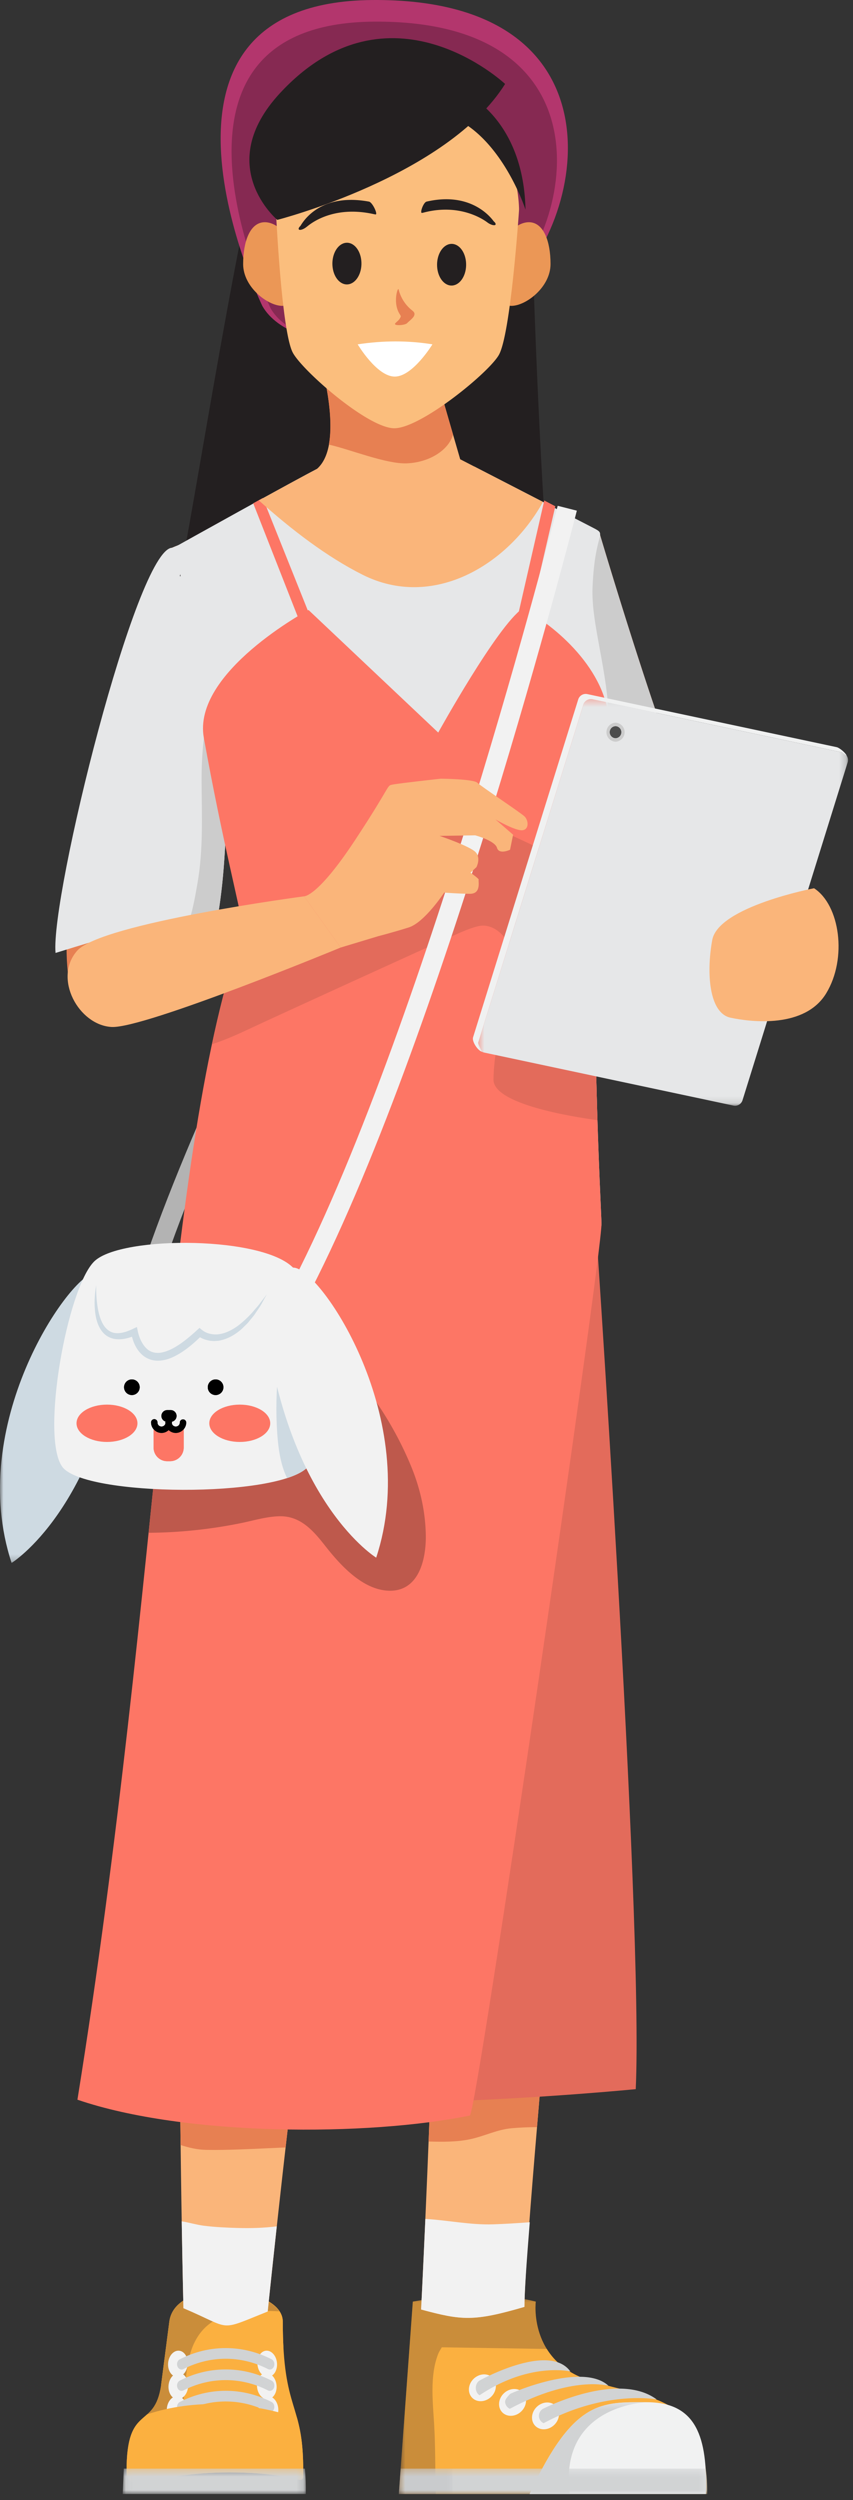 <svg xmlns="http://www.w3.org/2000/svg" xmlns:xlink="http://www.w3.org/1999/xlink" width="125" height="366" viewBox="0 0 125 366">
    <rect x="0" y="0" width="125" height="366" fill="#333333" stroke="none"/>
    <defs>
        <path id="a" d="M.555.467h45.181v29.092H.556z"/>
        <path id="c" d="M.039.467H17.37V13.91H.039z"/>
        <path id="e" d="M.555.338h45.19v3.72H.556z"/>
        <path id="g" d="M.556.338h7.87v3.72H.557z"/>
        <path id="i" d="M.035.338h26.834v3.72H.035z"/>
        <path id="k" d="M.576.357h54.229v59.534H.576z"/>
        <path id="m" d="M0 .329h18.043v42.454H0z"/>
    </defs>
    <g fill="none" fill-rule="evenodd">
        <path fill="#B3B3B3" d="M19.544 189.661l2.768.849C34.655 150.16 75.21 81.66 75.618 80.974l-2.488-1.481c-.41.69-41.14 69.485-53.586 110.168"/>
        <path fill="#E78052" d="M87.843 78.003s11.872 40.078 15.584 43.795c3.712 3.717 17.549 15.711 17.549 15.711l-5.231 9.124s-20.586-8.786-26.66-18.077c-6.075-9.292-8.944-30.41-8.944-30.41s-10.605-19.29 7.702-20.143"/>
        <path fill="#CCC" d="M99.564 123.566c1.437-.447 2.875-.892 4.316-1.323a40.096 40.096 0 0 1-.453-.445c-3.712-3.717-15.584-43.795-15.584-43.795-18.307.853-7.701 20.143-7.701 20.143s2.51 18.473 7.804 28.466c3.783-1.257 7.83-1.868 11.618-3.046"/>
        <path fill="#E78052" d="M25.209 80.189s-17.456 42.623-15.263 62.22c0 0 8.084 11.459 13.331 2.704.506-.845 9.787-35.31 9.787-35.31s10.508-37.585-7.855-29.614"/>
        <path fill="#E6E7E8" d="M8.14 139.511c3.356-.992 9.36-3.135 13.833-3.135 4.474 0 7.792 1.733 9.057 1.783 2.905-10.454 2.034-28.356 2.034-28.356s10.508-37.585-7.855-29.614c-5.253.278-17.818 51.051-17.07 59.322"/>
        <path fill="#CCC" d="M35.938 93.536c-5.248 5.121-6.447 13.82-6.397 20.982.034 4.974.256 9.83-.596 14.756-.378 2.188-.78 4.44-1.55 6.526-.15.409-.327.818-.511 1.23 1.963.496 3.407 1.1 4.146 1.129 2.905-10.454 2.034-28.356 2.034-28.356s2.319-8.296 2.874-16.267"/>
        <g transform="translate(57.887 335.564)">
            <mask id="b" fill="#fff">
                <use xlink:href="#a"/>
            </mask>
            <path fill="#FBB040" d="M45.736 29.559H.556L2.61 1.389C9.1.272 15.205.052 20.628 1.39c0 0-1.106 8.705 7.903 11.553 9.01 2.849 17.205 1.957 17.205 16.617" mask="url(#b)"/>
        </g>
        <path fill="#090023" d="M63.852 365.122h-5.41l2.056-28.169c3.245-.558 6.394-.893 9.41-.92 3.015-.028 5.896.251 8.608.92 0 0-.02.234-.03.55v.14c-.014 1.196.154 3.785 1.69 6.244-5.145-.077-10.288-.161-15.432-.242-.183.325-.395.613-.538.984-1.261 3.237-.762 7.137-.573 10.507.187 3.332.127 6.662.22 9.986" opacity=".2"/>
        <path fill="#F1F2F2" d="M94.766 351.684c7.35 0 8.912 5.197 8.68 13.438h-25.84c6.47-13.915 10.57-13.438 17.16-13.438"/>
        <g transform="translate(77.569 351.212)">
            <mask id="d" fill="#fff">
                <use xlink:href="#c"/>
            </mask>
            <path fill="#D1D3D4" d="M5.918 13.91H.038C6.509-.006 10.609.471 17.199.471c1.935 0-13.04-.615-11.28 13.44" mask="url(#d)"/>
        </g>
        <path fill="#F2F2F2" d="M78.678 352.348c-.842.794-.959 2.038-.263 2.777.697.739 1.943.694 2.784-.1.842-.795.96-2.038.264-2.777-.697-.74-1.943-.694-2.785.1"/>
        <path fill="#D1D3D4" d="M79.66 354.756c9.144-4.911 16.573-3.48 16.573-3.48-5.7-4.189-16.385 1.247-16.532 1.31a1.187 1.187 0 0 0-.04 2.17"/>
        <path fill="#F2F2F2" d="M73.848 350.373c-.841.794-.959 2.038-.263 2.777.697.739 1.943.695 2.784-.1.842-.795.96-2.037.263-2.777-.696-.739-1.942-.694-2.784.1M69.43 348.233c-.841.795-.958 2.039-.262 2.777.696.739 1.943.694 2.784-.1.842-.794.96-2.037.264-2.777-.697-.738-1.943-.694-2.786.1"/>
        <path fill="#D1D3D4" d="M74.707 352.649c9.143-4.912 14.464-3.37 14.464-3.37-3.798-3.514-14.316 1.08-14.424 1.198-.604.661-.888.95-.635 1.554.119.284.336.497.595.618"/>
        <path fill="#D1D3D4" d="M70.31 348.493c.119-.061 10.15-5.621 13.275-1.309 0 0-5.965-1.432-13.307 3.48a1.105 1.105 0 0 1-.478-.618c-.202-.604.026-1.3.51-1.553"/>
        <g transform="translate(57.887 361.065)">
            <mask id="f" fill="#fff">
                <use xlink:href="#e"/>
            </mask>
            <path fill="#D1D3D4" d="M45.524.338c.174 1.118.25 2.352.212 3.72H.556l.27-3.72h44.698z" mask="url(#f)"/>
        </g>
        <g transform="translate(57.887 361.065)">
            <mask id="h" fill="#fff">
                <use xlink:href="#g"/>
            </mask>
            <path fill="#090023" d="M8.388.338c.03 1.118.044 2.352.037 3.72H.555L.604.337h7.785z" mask="url(#h)" opacity=".2"/>
        </g>
        <path fill="#FBB040" d="M24.821 339.814c.989-6.641 16.619-5.185 16.619.063 0 13.365 2.993 11.665 2.993 21.72 0 3.027.277.366-10.87.366-11.149 0-15.017 3.475-15.017-.224 0-9.985 4.068-5.893 5.057-12.535l1.218-9.39z"/>
        <path fill="#FBB040" d="M23.603 349.204l.732-5.648.485-3.742c.989-6.641 16.62-5.185 16.62.063 0 1.329.029 2.508.083 3.566.184 3.69-11.996-5.372-17.92 5.76"/>
        <path fill="#090023" d="M28.528 342.875c-1.711 3.416-1.054 7.656-2.223 11.244-1.065 3.273-3.678 6.654-6.622 9.25-.752-.119-1.137-.544-1.137-1.63 0-9.985 4.068-5.893 5.057-12.534l1.218-9.39c.886-5.953 13.495-5.39 16.113-1.435-4.749-.219-10.013-.283-12.406 4.495" opacity=".2"/>
        <path fill="#F2F2F2" d="M40.557 345.689c.195 1.04-.272 2.046-1.044 2.25-.77.202-1.554-.476-1.75-1.516-.195-1.039.272-2.047 1.042-2.249.772-.203 1.555.475 1.752 1.515M24.671 345.689c-.195 1.04.271 2.046 1.043 2.25.77.202 1.555-.476 1.75-1.516.196-1.039-.271-2.047-1.042-2.249-.772-.203-1.555.475-1.751 1.515"/>
        <path fill="#D1D3D4" d="M26.605 346.902c.088 0 .177-.021.263-.064 3.944-2.022 8.467-2.022 12.412 0 .332.168.724-.013.87-.407.143-.397-.011-.857-.344-1.028-4.28-2.193-9.185-2.193-13.465 0-.333.17-.487.631-.343 1.028.108.294.351.47.607.47"/>
        <path fill="#F2F2F2" d="M40.743 352.346c.195 1.04-.272 2.047-1.043 2.25-.771.203-1.555-.475-1.75-1.515-.196-1.04.271-2.047 1.042-2.25.772-.203 1.555.475 1.75 1.515M24.484 352.346c-.195 1.04.272 2.047 1.043 2.25.771.203 1.555-.475 1.75-1.515.196-1.04-.271-2.047-1.042-2.25-.77-.203-1.555.475-1.75 1.515"/>
        <path fill="#D1D3D4" d="M26.605 353.154c.088 0 .177-.02.263-.063 3.944-2.022 8.467-2.022 12.412 0 .332.164.724-.013.87-.408.143-.396-.011-.857-.344-1.028-4.28-2.192-9.185-2.192-13.465 0-.333.171-.487.632-.343 1.028.108.294.351.471.607.471"/>
        <path fill="#F2F2F2" d="M40.494 348.963c.195 1.039-.272 2.046-1.042 2.25-.772.201-1.556-.476-1.751-1.515-.195-1.04.272-2.048 1.042-2.25.772-.204 1.555.475 1.751 1.515M24.733 348.963c-.196 1.039.272 2.046 1.044 2.25.77.201 1.554-.476 1.75-1.515.195-1.04-.271-2.048-1.043-2.25-.771-.204-1.555.475-1.751 1.515"/>
        <path fill="#D1D3D4" d="M26.605 350.028a.588.588 0 0 0 .263-.064c3.944-2.021 8.467-2.021 12.412 0 .332.168.724-.012.87-.406.143-.397-.011-.858-.344-1.03-4.28-2.19-9.185-2.19-13.465 0-.333.172-.487.633-.343 1.03.108.293.351.47.607.47"/>
        <path fill="#FBB040" d="M21.565 353.459c6.952-2.305 14.964-1.848 21.957.506.508 1.847.911 3.95.911 7.632 0 3.027.277.366-10.87.366-11.149 0-15.017 3.475-15.017-.224 0-6.237 1.587-6.982 3.02-8.28"/>
        <g transform="translate(17.945 361.065)">
            <mask id="j" fill="#fff">
                <use xlink:href="#i"/>
            </mask>
            <path fill="#D1D3D4" d="M26.737.338c.104 1.118.15 2.352.126 3.72H.035l.16-3.72h26.542z" mask="url(#j)"/>
        </g>
        <path fill="#231F20" d="M80 78.751c-1.093-14.937-2.714-54.647-1.83-54.648-3.96-21.528-30.299-15.788-37.879-8.042-3.256 3.327-10.854 52.473-13.934 68.293 3.855.178 52.536-5.427 53.643-5.603"/>
        <path fill="#FAB57A" d="M86.82 160.204s-.085 15.942-.085 36.338c0 33.991-9.878 128.156-9.878 141.186-7.448 2.171-9.173 1.994-15.147.386 0 0 6.633-128.118-1.363-128.118S39.23 338.403 39.23 338.403c-7.446 2.985-5.086 2.578-12.35-.482 0 0-3.155-126.954 4.676-176.94l55.263-.777z"/>
        <path fill="#E78052" d="M62.806 313.52c2.063.049 4.145.085 6.157-.353 2.098-.457 3.868-1.401 6.025-1.594 1.232-.11 2.469-.153 3.707-.162 2.858-34.06 8.04-90.247 8.04-114.87 0-20.394.084-36.338.084-36.338l-55.263.778c-5.71 36.448-5.58 113.816-5.089 153.052 1.189.38 2.367.68 3.764.708 1.643.034 3.291-.01 4.934-.066 2.23-.076 4.459-.196 6.688-.289 4.24-37.168 12.709-104.39 18.494-104.39 5.753 0 3.933 66.314 2.46 103.523"/>
        <path fill="#F2F2F2" d="M34.79 326.174c-1.639-.047-3.308-.123-4.937-.33-1.034-.132-2.13-.466-3.223-.64.133 7.988.25 12.717.25 12.717 7.264 3.06 4.904 3.467 12.35.483 0 0 .488-4.77 1.331-12.467-1.907.241-3.838.292-5.77.237M72.26 325.642c-3.351.11-6.63-.61-9.927-.788-.36 8.16-.624 13.26-.624 13.26 5.975 1.608 7.7 1.786 15.147-.386 0-2.203.299-6.413.776-12.392-1.789.136-3.578.247-5.372.306"/>
        <path fill="#E6E7E8" d="M35.647 136.11c-.719-5.177-9.964-56.053-9.964-56.053s17.888-9.977 21.325-11.694c3.743.642 5.368 2.294 9.193 2.18 4.286-.13 9.585.312 13.297-2.246 4.667 2.402 15.783 8.124 17.452 8.99 2.122 1.102.236.291-.117 8.677-.231 5.488 2.28 12.145 2.426 20.14.148 7.996-1.25 18.468-1.25 18.468-1.794 19.866.133 52.732.133 54.62-.015 5.177-28.664 5.84-29.713 5.817-13.858-.302-32.37-5.924-30.99-7.304 0-11.473 8.926-36.42 8.208-41.596"/>
        <path fill="#E36B5B" d="M86.987 174.48s7.333 106.255 6.175 131.371c0 0-54.8 5.41-69.08-1.546-14.278-6.955 8.491-131.757 8.491-131.757l54.414 1.931z"/>
        <path fill="#FD7665" d="M35.647 136.11c-.441-3.178-3.02-12.81-5.776-28.089-1.733-9.613 15.34-18.716 15.34-18.716l19.007 17.943s8.637-15.603 12.35-18.16c4.666 2.402 12.544 9.02 12.691 17.017.148 7.995-1.25 18.467-1.25 18.467-1.794 19.866.133 52.732.133 54.62-.015 5.177-18.266 130.313-19.293 130.522-14.827 3.036-41.679 3.092-57.502-2.318 12.35-76.89 12.736-139.098 24.3-171.287"/>
        <path fill="#BE594C" d="M27.308 224.143a71.068 71.068 0 0 0 8.092-1.176c1.83-.377 3.684-.948 5.562-.987 3.013-.063 4.886 2.031 6.616 4.238 2.16 2.754 5.316 6.314 9.045 6.641 4.69.411 5.836-4.454 5.775-8.12-.059-3.47-.83-6.864-2.148-10.063-3.179-7.713-8.403-14.786-14.829-20.097-5.56-4.594-12.38-7.902-19.594-7.867-1.372 11.497-2.645 24.112-4.05 37.688a68.528 68.528 0 0 0 5.53-.257"/>
        <path fill="#E36B5B" d="M87.844 126.59c-2.465-.334-4.897-.905-7.227-1.777-3.654-1.368-7.07-3.58-10.948-4.296-3.21-.59-7.611-.03-8.694 3.583-.699 2.331-.247 4.85-.845 7.209-1.294 5.107-7.492 6.59-12.03 7.074-4.411.471-8.898.103-13.33.307-1.39 4.268-2.613 9.007-3.712 14.19 1.801-.585 3.553-1.346 5.238-2.142 3.953-1.865 27.135-12.425 29.318-13.389 1.415-.625 2.904-1.37 4.413-1.745 2.404-.599 4.475 1.76 5.124 3.89.858 2.817-.255 6.017-1.064 8.715-.992 3.308-1.725 6.378-1.77 9.844-.05 4.013 14.378 5.805 15.234 5.944-.346-11.054-.565-25.988.293-37.408"/>
        <path fill="#FD7665" d="M43.685 90.418l-6.578-16.737 1.4-.773 6.88 17.168zM77.667 90.177l3.707-16.061-1.616-.845-3.794 16.563z"/>
        <path fill="#F2F2F2" d="M44.657 190.614l-2.557-1.358C61.856 151.978 81.53 74.823 81.725 74.049l2.806.712c-.198.779-19.955 78.267-39.874 115.853"/>
        <path fill="#FAB57A" d="M44.568 131.22s1.968.116 7.469-8.234c5.502-8.349 4.56-7.93 5.508-8.124.949-.194 7.047-.862 7.047-.862s4.771.041 5.346.588c.576.547 6.345 4.381 6.92 4.928.577.546.724 1.89-.282 2.03-1.006.14-3.97-1.58-3.97-1.58l2.585 2.235-.447 2.203s-1.606.772-1.915-.286c-.309-1.06-3.191-1.825-3.191-1.825l-5.216.082s4.473 1.51 5.281 2.388c.81.877.115 2.188.115 2.188l-.876.81s1.314.92 1.205 1.035c-.108.115.448 2.067-1.292 2.057-1.74-.01-3.763-.18-3.763-.18s-2.862 4.369-5.2 5.105c-2.336.736-4.45 1.275-4.45 1.275l-5.522 1.667-5.352-7.5z"/>
        <path fill="#FAB57A" d="M44.568 131.22s-29.728 3.925-33.272 7.98c-3.543 4.054.253 10.896 5.063 11.15 4.808.253 33.56-11.63 33.56-11.63l-5.35-7.5z"/>
        <path fill="#F0F1F1" d="M70.084 152.624l15.408-49.465a1.149 1.149 0 0 1 1.337-.783l36.53 7.766c.03.006.671.473.7.481-.12-.383-1.035-1.151-1.46-1.241l-36.53-7.766a1.15 1.15 0 0 0-1.336.783l-15.409 49.465c-.192.618.687 1.931 1.296 2.11-.066-.213-.609-1.118-.536-1.35"/>
        <g transform="translate(69.465 101.993)">
            <mask id="l" fill="#fff">
                <use xlink:href="#k"/>
            </mask>
            <path fill="#E6E7E8" d="M53.973 8.184c-.028-.008-.049-.03-.079-.036L17.364.383a1.15 1.15 0 0 0-1.336.783L.619 50.631c-.072.232-.045.459.02.673.12.384.413.705.839.796l36.53 7.765a1.15 1.15 0 0 0 1.337-.783L54.753 9.617a1.142 1.142 0 0 0-.78-1.433" mask="url(#l)"/>
        </g>
        <path fill="#4D4D4D" d="M90.202 106.307a.888.888 0 0 0 0 1.775.888.888 0 0 0 0-1.775"/>
        <path fill="#CCC" d="M90.202 108.082a.888.888 0 0 1 0-1.775.888.888 0 0 1 0 1.775m0-2.281a1.395 1.395 0 0 0 0 2.787 1.395 1.395 0 0 0 0-2.787"/>
        <path fill="#FAB57A" d="M119.292 130.04s-14.03 2.675-14.92 7.58c-.89 4.905-.445 10.701 2.673 11.37 3.117.67 10.91 1.561 14.028-3.567 3.118-5.128 2.005-12.931-1.781-15.383"/>
        <g transform="translate(0 186.032)">
            <mask id="n" fill="#fff">
                <use xlink:href="#m"/>
            </mask>
            <path fill="#CEDAE2" d="M13.711.329C9.874 1.163-4.969 22.594 1.7 42.783c0 0 12.735-7.825 16.208-33.906 0 0 1.303-5.795-4.197-8.548" mask="url(#n)"/>
        </g>
        <path fill="#F2F2F2" d="M45.111 214.752c-4.16 4.58-32.753 4.373-35.976 0-3.223-4.373.727-26.234 4.679-30.086 3.951-3.852 25.474-3.748 29.425 1.249 3.952 4.997 6.031 24.257 1.872 28.837"/>
        <path fill="#000" d="M19.325 201.947a1.145 1.145 0 1 0 .001 2.29 1.145 1.145 0 0 0-.001-2.29M31.594 201.947a1.145 1.145 0 1 0 .002 2.29 1.145 1.145 0 0 0-.002-2.29"/>
        <path fill="#FD7665" d="M25.76 209.785c-.405 0-.772-.16-1.046-.417-.273.257-.64.417-1.044.417-.468 0-.881-.214-1.162-.544v2.69c0 1.094.893 1.988 1.985 1.988h.444a1.992 1.992 0 0 0 1.984-1.987v-2.691c-.28.33-.695.544-1.162.544"/>
        <path fill="#000" d="M23.67 209.785c.405 0 .771-.16 1.044-.417.274.257.64.417 1.045.417.467 0 .881-.214 1.162-.544.226-.266.367-.604.367-.978a.467.467 0 1 0-.936 0 .59.59 0 0 1-.593.585.591.591 0 0 1-.574-.446c.004-.047.014-.092.014-.14a.469.469 0 0 0-.468-.468l-.017.001-.016-.001a.469.469 0 0 0-.468.469c0 .047.01.092.014.139a.591.591 0 0 1-.574.446.59.59 0 0 1-.593-.585.469.469 0 1 0-.936 0c0 .374.142.712.367.978.281.33.694.544 1.162.544"/>
        <path fill="#000" d="M25.017 208.154h-.506a.861.861 0 0 1-.858-.858c0-.473.386-.86.858-.86h.506c.472 0 .858.387.858.86a.861.861 0 0 1-.858.858"/>
        <path fill="#FD7665" d="M20.143 208.369c0 1.51-1.998 2.733-4.464 2.733s-4.465-1.224-4.465-2.733c0-1.51 2-2.733 4.465-2.733 2.466 0 4.464 1.224 4.464 2.733M39.6 208.369c0 1.51-1.998 2.733-4.464 2.733s-4.465-1.224-4.465-2.733c0-1.51 2-2.733 4.465-2.733 2.466 0 4.464 1.224 4.464 2.733"/>
        <path fill="#CEDAE2" d="M44.494 188.11c-.588 1.19-1.162 2.387-1.659 3.62-1.257 3.121-1.876 6.438-2.14 9.784-.248 3.133-.277 6.336.028 9.467.18 1.862.537 3.751 1.347 5.413 1.4-.455 2.46-1.002 3.041-1.642 3.691-4.065 2.467-19.684-.617-26.642"/>
        <path fill="#000" d="M19.325 201.947a1.145 1.145 0 1 0 .001 2.29 1.145 1.145 0 0 0-.001-2.29M31.594 201.947a1.145 1.145 0 1 0 .002 2.29 1.145 1.145 0 0 0-.002-2.29"/>
        <path fill="#FD7665" d="M25.76 209.785c-.405 0-.772-.16-1.046-.417-.273.257-.64.417-1.044.417-.468 0-.881-.214-1.162-.544v2.69c0 1.094.893 1.988 1.985 1.988h.444a1.992 1.992 0 0 0 1.984-1.987v-2.691c-.28.33-.695.544-1.162.544"/>
        <path fill="#000" d="M23.67 209.785c.405 0 .771-.16 1.044-.417.274.257.64.417 1.045.417.467 0 .881-.214 1.162-.544.226-.266.367-.604.367-.978a.467.467 0 1 0-.936 0 .59.59 0 0 1-.593.585.591.591 0 0 1-.574-.446c.004-.047.014-.092.014-.14a.469.469 0 0 0-.468-.468l-.017.001-.016-.001a.469.469 0 0 0-.468.469c0 .047.01.092.014.139a.591.591 0 0 1-.574.446.59.59 0 0 1-.593-.585.469.469 0 1 0-.936 0c0 .374.142.712.367.978.281.33.694.544 1.162.544"/>
        <path fill="#000" d="M25.017 208.154h-.506a.861.861 0 0 1-.858-.858c0-.473.386-.86.858-.86h.506c.472 0 .858.387.858.86a.861.861 0 0 1-.858.858"/>
        <path fill="#F2F2F2" d="M43.116 185.588c4.074.435 18.68 22.266 12.011 42.454 0 0-12.735-7.824-16.208-33.905 0 0 .123-8.983 4.197-8.549"/>
        <path fill="#CEDAE2" d="M38.13 190.764c-.308.43-.684.805-1.012 1.213a15.882 15.882 0 0 1-2.262 2.127c-.83.59-1.737 1.064-2.682 1.211-.47.079-.942.056-1.388-.047a2.911 2.911 0 0 1-1.18-.557l-.369-.31-.351.32c-.766.698-1.55 1.371-2.38 1.956-.828.572-1.718 1.08-2.624 1.288-.906.23-1.788.066-2.42-.559-.634-.605-1.067-1.568-1.26-2.479l-.14-.655-.575.272c-.823.39-1.705.7-2.532.62-.828-.06-1.515-.635-1.932-1.441-.419-.803-.638-1.745-.768-2.688a18.17 18.17 0 0 1-.15-2.889c-.178.958-.26 1.935-.238 2.92.038.981.146 1.987.556 2.944.207.475.495.94.909 1.314.413.375.957.62 1.505.702.887.132 1.73-.05 2.505-.332.093.355.203.7.356 1.043.234.525.55 1.039.99 1.47a3.405 3.405 0 0 0 1.629.906c.618.146 1.247.106 1.82-.024.581-.124 1.112-.35 1.608-.611a10.98 10.98 0 0 0 1.411-.878c.776-.553 1.478-1.177 2.15-1.826.408.242.821.38 1.27.472.146.037.294.056.443.062.149.009.297.03.445.022.293-.032.594-.023.873-.108 1.14-.253 2.129-.848 2.96-1.56.211-.176.395-.378.592-.565.192-.193.398-.373.562-.588.332-.427.71-.815.994-1.27.296-.448.618-.876.875-1.344l.773-1.396-.963 1.265z"/>
        <path fill="#B3366D" d="M38.458 44.823S16.943.292 54.57.002c37.627-.29 31.356 32.94 19.489 42.792-11.867 9.853-31.26 9.563-35.6 2.029"/>
        <path fill="#862952" d="M39.673 45.17S19.51 3.439 54.77 3.167c35.262-.271 29.385 30.868 18.264 40.102-11.12 9.233-29.294 8.962-33.362 1.9"/>
        <path fill="#FAB57A" d="M46.474 68.637l-.006-.008c4.531-3.99-.204-18.2-.204-18.2l16.472.585 4.703 16.223 2.382 1.225 9.747 5.02c-5.164 9.293-16.15 15.823-26.436 10.66-5.26-2.641-10.421-6.596-15.195-10.877 3.535-1.945 6.874-3.766 8.537-4.628"/>
        <path fill="#E78052" d="M59.606 67.835c-3.03.12-8.43-2.09-11.415-2.743 1.053-5.687-1.928-14.663-1.928-14.663l16.473.585 3.655 12.607c-.634 2.265-3.456 4.085-6.785 4.214"/>
        <path fill="#EB9756" d="M35.63 38.655c0 3.382 3.608 6.123 5.735 6.123 2.129 0 1.972-2.741 1.972-6.123 0-3.381-2.402-6.123-4.53-6.123s-3.176 2.742-3.176 6.123M80.677 38.655c0 3.382-3.607 6.123-5.734 6.123-2.128 0-1.972-2.741-1.972-6.123 0-3.381 2.402-6.123 4.53-6.123s3.176 2.742 3.176 6.123"/>
        <path fill="#FBBE7D" d="M58.428 12.723c16.75.18 17.592 15.926 17.633 17.825.002.114-.002.226-.01.341-.119 1.75-1.27 17.94-2.916 21.017-1.365 2.551-11.453 10.791-15.347 10.791-3.893 0-13.596-8.537-14.905-11.116-1.58-3.112-2.382-19.322-2.466-21.076a3.704 3.704 0 0 1-.001-.34c.081-1.897 1.261-17.623 18.012-17.442"/>
        <path fill="#231F20" d="M50.695 35.545c1.175-.118 2.19 1.148 2.269 2.83.08 1.68-.809 3.139-1.982 3.258-1.175.118-2.19-1.148-2.269-2.829-.079-1.681.809-3.14 1.982-3.259M66.035 35.71c1.174-.118 2.19 1.148 2.268 2.83.08 1.681-.809 3.14-1.983 3.258-1.173.118-2.19-1.148-2.268-2.829-.079-1.68.809-3.14 1.983-3.259"/>
        <path fill="#E78052" d="M58.513 45.888c.283.47.266.388.074.742-.135.246-.452.477-.641.677-.416.439 1.39.343 1.71.005.266-.28.908-.741 1.04-1.118.16-.45-.16-.622-.48-.896a5.585 5.585 0 0 1-1.798-2.92c-.117-.458-.87 1.906.095 3.51"/>
        <path fill="#FFF" d="M63.368 50.411c-3.56-.572-7.212-.567-10.951 0 0 0 2.797 4.722 5.435 4.722 2.639 0 5.516-4.722 5.516-4.722"/>
        <path fill="#231F20" d="M55.027 31.394a3.371 3.371 0 0 1-.327-.062c-6.527-1.417-9.847 2.03-9.758 1.874-.31.264-.745.465-1 .446-.253-.019-.24-.268.059-.555.008.16 2.275-5.019 10.077-3.579.533.125 1.343 1.935.949 1.876M61.84 31.171c.099-.015.197-.036.294-.063 5.83-1.504 9.42 1.58 9.31 1.472.323.245.77.421 1.023.387.251-.034.217-.283-.103-.553.03.107-2.817-4.53-9.86-2.896-.477.131-1.015 1.712-.664 1.653M68.326 13.742s8.393 3.767 8.683 16.952c0 0-3.329-10.287-10.565-13.475l1.882-3.477z"/>
        <path fill="#231F20" d="M74.018 12.293s-16.97-15.951-32.996 1.352c-9.84 10.626-.386 18.546-.386 18.546s24.892-6.375 33.382-19.898"/>
    </g>
</svg>
